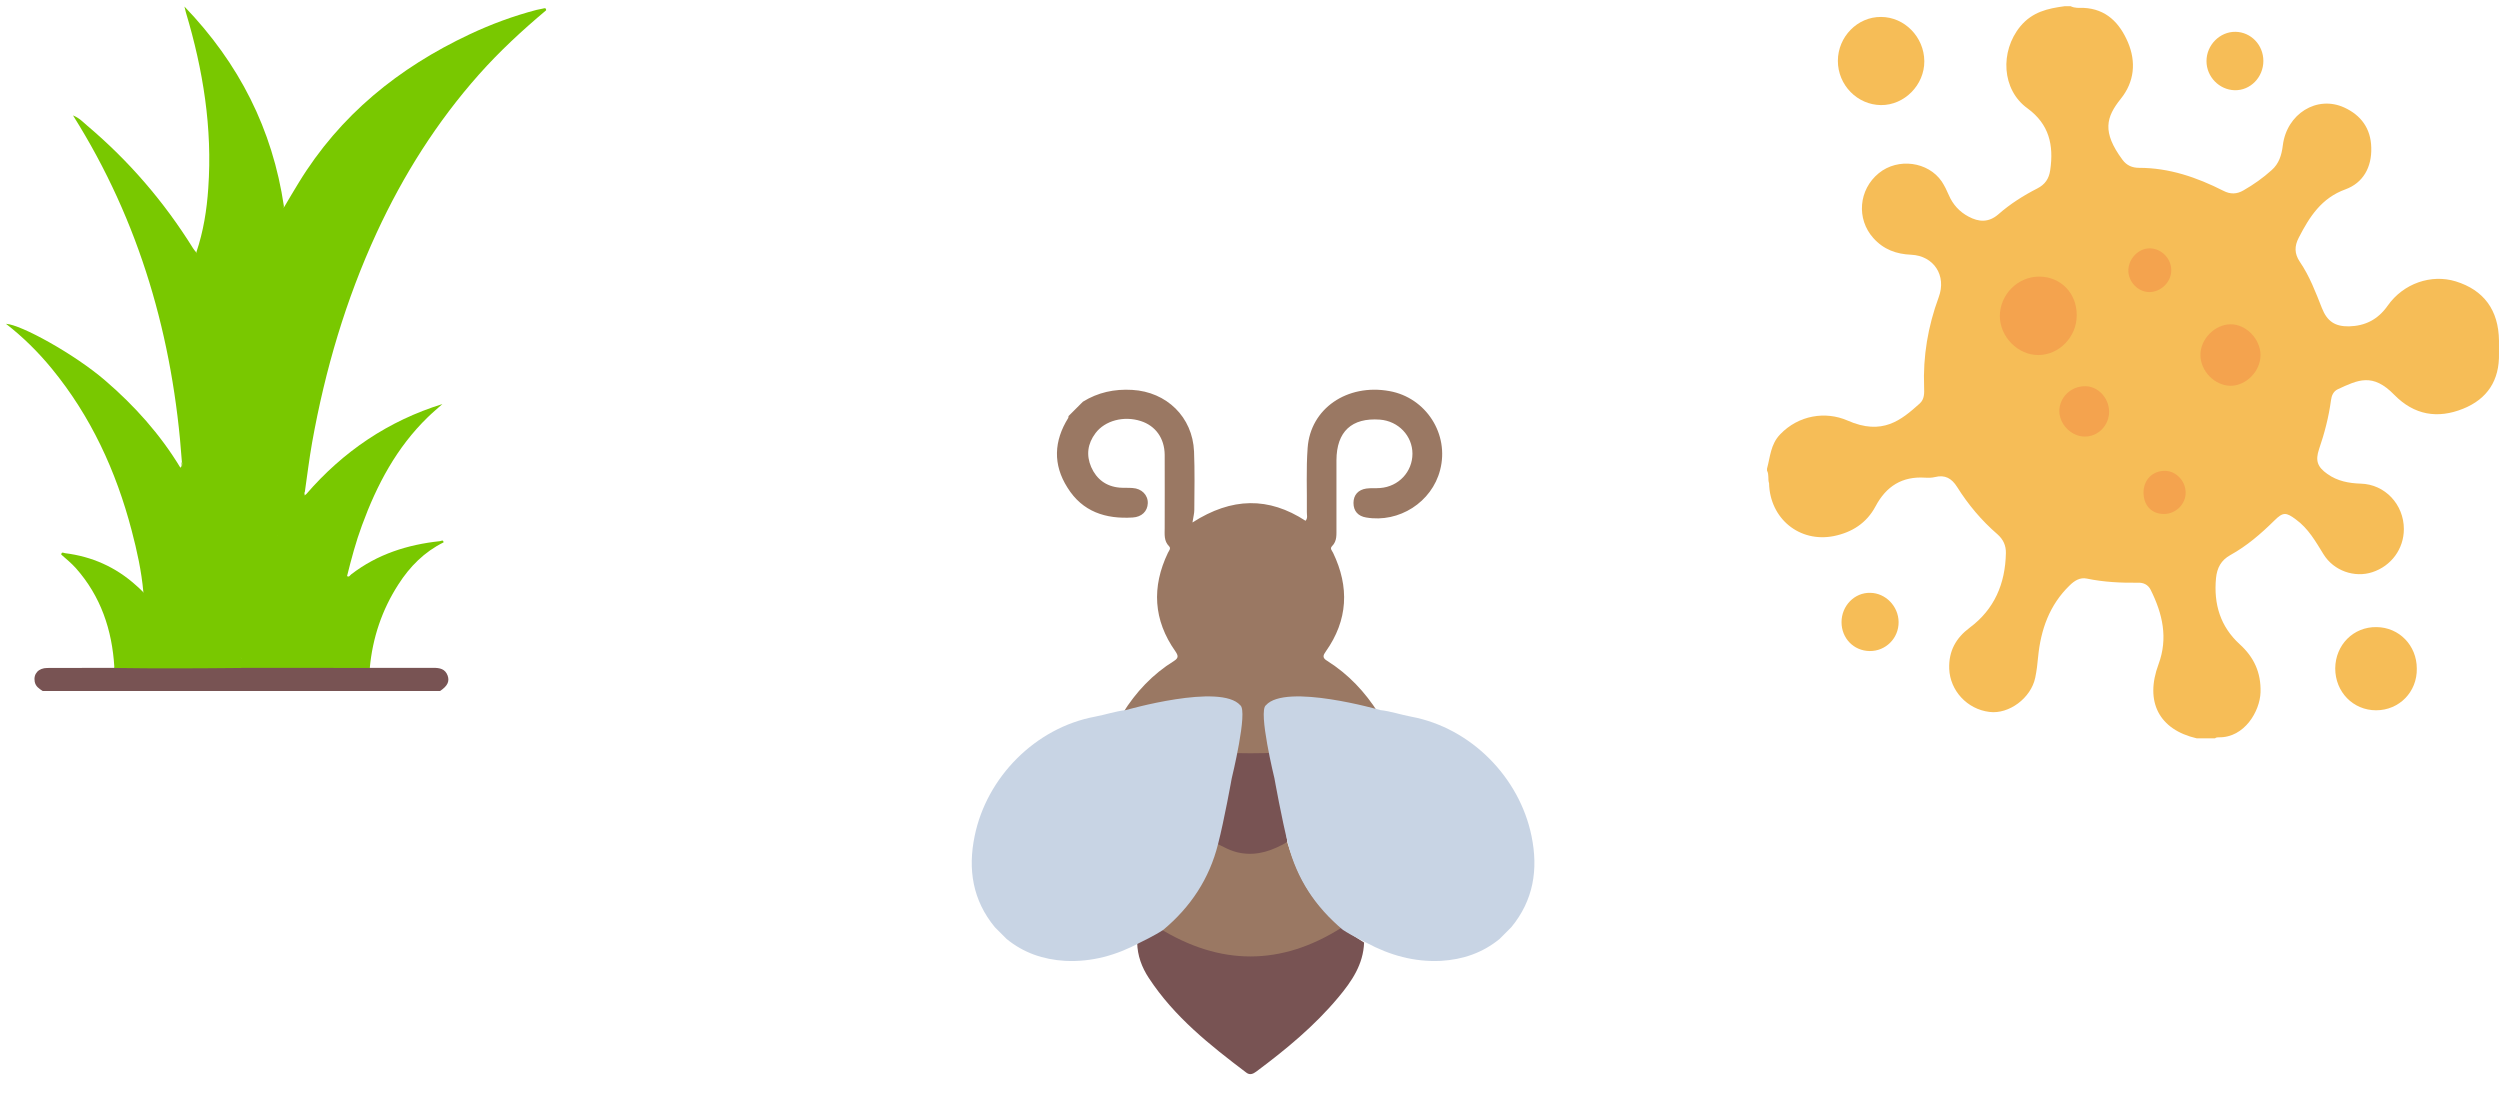 <svg width="208" height="91" viewBox="0 0 208 91" fill="none" xmlns="http://www.w3.org/2000/svg">
<g clip-path="url(#clip0_1_470)">
<path d="M30.766 55.564C32.53 55.564 34.282 55.575 36.046 55.564C36.586 55.564 37.038 55.642 37.248 56.22C37.413 56.71 37.225 57.077 36.619 57.489C25.596 57.489 14.573 57.489 3.549 57.489C3.252 57.3 2.965 57.111 2.888 56.721C2.767 56.064 3.197 55.575 3.935 55.575C5.787 55.564 7.639 55.564 9.491 55.564C9.634 55.464 9.8 55.441 9.965 55.441C13.338 55.464 16.7 55.374 20.062 55.43C21.683 55.408 23.303 55.408 24.924 55.43C26.676 55.397 28.429 55.419 30.193 55.419C30.391 55.419 30.59 55.43 30.766 55.564Z" fill="#785353"/>
<path d="M45.438 0.856C43.465 2.514 41.569 4.261 39.849 6.198C36.344 10.148 33.555 14.566 31.339 19.363C28.771 24.927 27.051 30.769 25.971 36.801C25.728 38.17 25.563 39.539 25.364 40.919C25.265 41.074 25.42 41.241 25.364 41.397C24.714 42.421 23.942 43.367 23.347 44.424C23.281 44.546 23.16 44.758 22.983 44.502C22.73 43.244 22.763 41.965 22.62 40.696C22.201 37.124 21.418 33.629 20.349 30.202C20.261 29.935 20.172 29.679 20.172 29.39C20.294 27.164 20.757 24.994 21.341 22.857C21.826 21.065 22.532 19.363 23.303 17.682C23.391 17.504 23.457 17.304 23.656 17.204C24.053 16.536 24.439 15.868 24.846 15.212C28.286 9.57 33.18 5.63 39.066 2.859C40.863 2.013 42.726 1.323 44.644 0.823C44.821 0.778 44.997 0.756 45.184 0.711C45.306 0.678 45.438 0.634 45.438 0.856Z" fill="#79C800"/>
<path d="M20.294 29.323C20.404 30.246 20.768 31.092 21.021 31.982C21.749 34.553 22.289 37.146 22.642 39.806C22.851 41.397 22.95 42.989 23.061 44.58C23.215 44.791 23.083 44.969 22.994 45.147C21.495 48.019 20.636 51.068 20.338 54.295C20.327 54.473 20.327 54.673 20.106 54.751C19.831 54.707 19.853 54.473 19.831 54.273C19.489 49.666 18.21 45.337 16.16 41.219C15.818 40.529 15.344 39.906 15.113 39.149C15.124 38.916 15.256 38.682 15.135 38.448C14.407 28.132 11.652 18.461 6.074 9.603C6.603 9.815 6.923 10.171 7.275 10.471C10.737 13.398 13.658 16.792 16.061 20.654C16.138 20.776 16.237 20.887 16.325 20.999C16.899 21.588 17.207 22.345 17.593 23.046C18.497 24.738 19.291 26.485 19.963 28.277C20.095 28.622 20.14 28.989 20.294 29.323Z" fill="#79C800"/>
<path d="M15.223 39.127C15.455 39.75 15.84 40.295 16.149 40.885C17.747 44.001 18.894 47.284 19.522 50.745C19.743 51.958 19.963 53.171 19.974 54.417C19.974 54.529 19.985 54.64 20.084 54.718C20.294 55.007 20.294 55.285 20.084 55.575C16.557 55.608 13.03 55.63 9.502 55.575C9.502 55.541 9.513 55.519 9.535 55.497C9.745 55.297 10.02 55.341 10.263 55.341C11.618 55.341 12.974 55.341 14.33 55.341C14.903 55.341 14.947 55.285 14.782 54.74C14.242 52.915 13.426 51.235 12.192 49.777C12.059 49.621 11.916 49.476 11.927 49.254C11.773 47.518 11.398 45.826 10.957 44.146C9.656 39.171 7.551 34.62 4.299 30.658C3.175 29.289 1.918 28.043 0.496 26.941C1.731 26.997 6.195 29.456 8.741 31.649C11.189 33.752 13.327 36.133 15.003 38.904C15.113 38.949 15.157 39.049 15.223 39.127Z" fill="#79C800"/>
<path d="M20.294 29.323C19.853 28.788 19.765 28.087 19.511 27.475C18.629 25.305 17.604 23.213 16.403 21.199C16.369 21.143 16.358 21.065 16.337 20.988C16.921 19.263 17.207 17.471 17.328 15.657C17.681 10.66 16.899 5.808 15.466 1.034C15.432 0.912 15.411 0.789 15.344 0.544C19.897 5.274 22.675 10.76 23.623 17.17C22.983 18.706 22.267 20.197 21.771 21.789C21.021 24.259 20.47 26.752 20.294 29.323Z" fill="#79C800"/>
<path d="M11.894 49.243C13.393 50.834 14.33 52.737 14.947 54.818C15.146 55.486 15.146 55.486 14.473 55.497C12.82 55.497 11.167 55.497 9.513 55.497C9.326 52.403 8.389 49.61 6.305 47.262C5.931 46.85 5.512 46.505 5.093 46.138C5.126 45.871 5.302 46.015 5.423 46.026C7.65 46.305 9.612 47.173 11.288 48.675C11.497 48.853 11.696 49.042 11.894 49.243Z" fill="#79C800"/>
<path d="M15.223 39.127C15.113 39.093 15.036 39.016 15.003 38.904C15.19 38.793 15.058 38.593 15.124 38.448C15.278 38.66 15.201 38.904 15.223 39.127Z" fill="#79C800"/>
<path d="M20.073 55.564C20.073 55.274 20.073 54.996 20.073 54.707C20.316 54.306 20.206 53.839 20.261 53.416C20.536 51.168 21.12 49.009 21.969 46.928C22.289 46.127 22.686 45.359 23.05 44.58C23.744 43.467 24.45 42.376 25.254 41.341C25.32 41.264 25.375 41.175 25.475 41.119C28.55 37.558 32.298 35.02 36.807 33.618C36.399 33.986 35.98 34.331 35.594 34.709C32.993 37.235 31.35 40.34 30.116 43.712C29.608 45.081 29.234 46.494 28.881 47.907C28.892 48.119 28.804 48.286 28.649 48.441C26.797 50.233 25.64 52.403 25.188 54.963C25.155 55.185 25.122 55.408 24.935 55.564C23.314 55.564 21.694 55.564 20.073 55.564Z" fill="#79C800"/>
<path d="M24.924 55.564C25.243 53.483 25.927 51.557 27.205 49.877C27.602 49.354 28.01 48.82 28.506 48.386C28.66 48.252 28.771 48.096 28.87 47.929C29.057 48.052 29.123 47.852 29.223 47.785C31.405 46.104 33.907 45.314 36.597 45.025C36.718 45.014 36.873 44.869 36.906 45.125C35.307 45.915 34.095 47.139 33.147 48.62C31.78 50.734 30.997 53.071 30.766 55.575C28.815 55.564 26.875 55.564 24.924 55.564Z" fill="#79C800"/>
</g>
<g clip-path="url(#clip1_1_470)">
<path d="M147.017 39.157C147.017 39.106 147.017 39.037 147.017 38.986C147.287 38.007 147.304 36.976 148.112 36.135C149.644 34.538 151.884 34.194 153.703 34.984C156.617 36.272 158.183 34.95 159.716 33.576C160.12 33.215 160.103 32.717 160.086 32.219C159.985 29.643 160.406 27.153 161.299 24.732C161.972 22.928 160.895 21.28 159.008 21.194C157.779 21.142 156.718 20.765 155.859 19.803C154.444 18.223 154.63 15.784 156.314 14.41C157.914 13.105 160.423 13.449 161.551 15.097C161.787 15.458 161.972 15.836 162.141 16.231C162.478 17.021 163.033 17.622 163.775 18.017C164.633 18.481 165.459 18.532 166.267 17.828C167.244 16.969 168.355 16.265 169.501 15.681C170.141 15.355 170.477 14.874 170.578 14.153C170.882 12.075 170.494 10.34 168.692 9.018C166.537 7.472 166.385 4.278 168.086 2.2C169.096 0.981 170.376 0.706 171.774 0.517C171.943 0.517 172.111 0.517 172.279 0.517C172.616 0.689 173.004 0.655 173.34 0.655C175.244 0.74 176.355 1.908 177.046 3.522C177.736 5.154 177.585 6.803 176.456 8.211C175.227 9.739 174.873 10.976 176.591 13.294C176.945 13.775 177.416 13.964 177.972 13.964C180.481 13.964 182.772 14.754 184.978 15.87C185.567 16.179 186.106 16.162 186.662 15.836C187.504 15.355 188.279 14.805 189.003 14.153C189.609 13.62 189.828 12.916 189.929 12.109C190.249 9.464 192.776 7.902 195.049 8.949C196.43 9.585 197.255 10.684 197.289 12.281C197.34 13.93 196.599 15.218 195.15 15.75C193.146 16.471 192.152 18.034 191.26 19.769C190.889 20.473 190.889 21.108 191.344 21.778C192.152 22.963 192.658 24.302 193.18 25.625C193.618 26.741 194.275 27.17 195.437 27.153C196.767 27.119 197.828 26.604 198.653 25.436C199.967 23.564 202.291 22.791 204.312 23.409C206.653 24.131 207.882 25.796 207.916 28.338C207.916 28.699 207.916 29.059 207.916 29.403C207.967 31.653 206.939 33.198 204.935 34.005C202.813 34.864 200.86 34.538 199.209 32.855C197.407 31 196.194 31.601 194.493 32.391C194.14 32.563 193.988 32.906 193.938 33.301C193.752 34.692 193.399 36.049 192.944 37.371C192.624 38.333 192.809 38.848 193.635 39.432C194.477 40.033 195.42 40.205 196.413 40.239C198.434 40.291 200.001 41.974 200.001 44.017C200.001 45.666 198.956 47.092 197.373 47.607C195.908 48.087 194.173 47.504 193.315 46.113C192.658 45.048 192.051 43.966 191.007 43.21C190.199 42.609 189.946 42.592 189.222 43.313C188.111 44.412 186.932 45.426 185.567 46.181C184.793 46.611 184.456 47.246 184.372 48.105C184.17 50.251 184.725 52.123 186.342 53.6C187.521 54.665 188.127 55.953 188.077 57.602C188.026 59.164 186.746 61.38 184.607 61.345C184.49 61.345 184.389 61.345 184.287 61.431C183.782 61.431 183.277 61.431 182.772 61.431C179.639 60.71 178.427 58.392 179.589 55.266C180.397 53.085 179.926 51.059 178.932 49.066C178.713 48.637 178.326 48.465 177.888 48.483C176.456 48.5 175.025 48.431 173.627 48.139C173.054 48.019 172.599 48.311 172.195 48.706C170.511 50.337 169.787 52.398 169.568 54.682C169.517 55.249 169.45 55.816 169.332 56.382C168.979 58.083 167.143 59.439 165.526 59.233C163.657 59.01 162.242 57.447 162.175 55.644C162.124 54.167 162.73 53.085 163.876 52.226C165.93 50.698 166.84 48.568 166.89 46.027C166.907 45.391 166.671 44.876 166.183 44.447C164.869 43.313 163.758 41.991 162.831 40.514C162.377 39.793 161.821 39.484 160.996 39.69C160.726 39.758 160.44 39.758 160.154 39.741C158.267 39.621 156.937 40.445 156.044 42.128C155.303 43.519 154.091 44.292 152.575 44.601C149.729 45.168 147.253 43.159 147.186 40.205C147.068 39.861 147.202 39.501 147.017 39.157Z" fill="#F6BD57"/>
<path d="M169.686 23.014C171.471 23.032 172.801 24.405 172.784 26.243C172.784 28.029 171.319 29.54 169.584 29.54C167.883 29.54 166.401 28.029 166.385 26.312C166.385 24.508 167.883 22.997 169.686 23.014Z" fill="#F4A34E"/>
<path d="M185.601 26.981C186.881 26.981 188.06 28.201 188.076 29.523C188.093 30.88 186.864 32.116 185.55 32.099C184.253 32.065 183.091 30.88 183.075 29.557C183.058 28.218 184.27 26.981 185.601 26.981Z" fill="#F4A34E"/>
<path d="M175.479 34.246C175.479 35.396 174.57 36.324 173.458 36.324C172.346 36.324 171.336 35.31 171.336 34.194C171.336 33.061 172.313 32.116 173.492 32.133C174.553 32.133 175.462 33.095 175.479 34.246Z" fill="#F4A34E"/>
<path d="M180.649 22.534C180.633 23.478 179.774 24.302 178.83 24.302C177.887 24.302 177.062 23.444 177.079 22.482C177.096 21.52 177.921 20.662 178.847 20.662C179.841 20.662 180.683 21.537 180.649 22.534Z" fill="#F4A34E"/>
<path d="M180.043 42.764C179.016 42.764 178.342 42.06 178.342 40.978C178.342 39.913 179.1 39.157 180.144 39.175C181.054 39.192 181.828 40.016 181.845 40.943C181.879 41.922 181.037 42.764 180.043 42.764Z" fill="#F4A34E"/>
<path d="M188.312 5.068C188.312 6.425 187.234 7.541 185.921 7.507C184.641 7.472 183.58 6.39 183.58 5.085C183.58 3.746 184.691 2.63 185.988 2.647C187.285 2.664 188.312 3.746 188.312 5.068Z" fill="#F6BD57"/>
<path d="M156.499 8.743C154.528 8.726 152.911 7.077 152.911 5.068C152.911 3.059 154.545 1.393 156.499 1.41C158.452 1.41 160.086 3.076 160.103 5.085C160.12 7.06 158.452 8.76 156.499 8.743Z" fill="#F6BD57"/>
<path d="M153.215 51.763C153.215 50.406 154.292 49.29 155.606 49.324C156.886 49.341 157.947 50.44 157.964 51.745C157.981 53.102 156.886 54.184 155.555 54.167C154.225 54.15 153.215 53.102 153.215 51.763Z" fill="#F6BD57"/>
<path d="M197.693 59.096C195.773 59.096 194.291 57.567 194.291 55.609C194.308 53.652 195.807 52.141 197.727 52.175C199.613 52.192 201.078 53.703 201.078 55.627C201.112 57.567 199.613 59.096 197.693 59.096Z" fill="#F6BD57"/>
</g>
<g clip-path="url(#clip2_1_470)">
<path d="M93.403 59.352C94.504 57.576 95.9 56.093 97.676 54.992C98.08 54.742 98.025 54.534 97.796 54.197C95.954 51.591 95.812 48.833 97.175 45.988C97.262 45.814 97.448 45.629 97.262 45.443C96.826 45.007 96.902 44.451 96.902 43.928C96.902 41.901 96.913 39.862 96.902 37.846C96.891 36.461 96.139 35.426 94.918 35.033C93.501 34.575 91.932 34.99 91.147 36.036C90.482 36.919 90.362 37.867 90.787 38.859C91.234 39.873 92.03 40.473 93.153 40.571C93.512 40.603 93.872 40.571 94.232 40.603C94.995 40.647 95.518 41.192 95.496 41.868C95.474 42.544 94.984 43.013 94.243 43.056C91.986 43.198 90.057 42.576 88.814 40.571C87.593 38.652 87.68 36.69 88.879 34.772C88.901 34.728 88.89 34.673 88.901 34.619C89.305 34.216 89.697 33.823 90.1 33.42C91.354 32.646 92.717 32.352 94.199 32.439C97.066 32.602 99.224 34.695 99.344 37.562C99.41 39.175 99.377 40.8 99.366 42.424C99.366 42.707 99.29 42.98 99.213 43.47C102.494 41.367 105.558 41.334 108.621 43.329C108.828 43.1 108.719 42.838 108.73 42.587C108.751 40.821 108.664 39.034 108.795 37.268C109.024 33.987 112.087 31.905 115.597 32.537C118.649 33.082 120.6 36.123 119.816 39.11C119.129 41.781 116.404 43.525 113.668 43.056C112.992 42.947 112.61 42.522 112.61 41.846C112.61 41.17 113.014 40.745 113.679 40.647C114.06 40.593 114.452 40.636 114.834 40.603C116.371 40.483 117.516 39.252 117.516 37.747C117.516 36.265 116.349 35.033 114.812 34.913C112.458 34.739 111.204 35.905 111.193 38.292C111.193 40.167 111.193 42.042 111.193 43.917C111.182 44.451 111.269 44.996 110.823 45.443C110.626 45.639 110.823 45.814 110.91 45.988C112.283 48.844 112.152 51.591 110.31 54.197C110.081 54.513 109.994 54.731 110.419 54.981C112.185 56.093 113.58 57.576 114.692 59.342C114.561 59.625 114.278 59.625 114.038 59.647C112.131 59.919 110.463 60.693 109.166 62.143C109.035 62.296 108.871 62.437 108.697 62.525C106.539 62.852 104.358 62.917 102.189 62.797C101.274 62.754 100.336 62.775 99.442 62.535C99.17 62.394 98.952 62.154 98.745 61.947C97.535 60.65 96.019 59.985 94.308 59.69C93.981 59.647 93.621 59.701 93.403 59.352Z" fill="#9A7863"/>
<path d="M111.596 77.197C112.229 77.611 112.85 78.014 113.493 78.418C113.428 80.249 112.458 81.655 111.346 82.985C109.362 85.362 106.996 87.313 104.522 89.155C104.26 89.351 103.988 89.471 103.693 89.242C100.663 86.953 97.698 84.598 95.583 81.372C94.995 80.478 94.635 79.508 94.613 78.418C95.235 78.014 95.845 77.622 96.477 77.23C96.804 77.208 97.066 77.36 97.338 77.502C101.884 80.02 106.419 79.977 110.932 77.404C111.128 77.295 111.302 77.055 111.596 77.197Z" fill="#785353"/>
<path d="M108.512 62.47C107.694 63.855 107.051 65.304 106.887 66.95C106.778 68.019 106.996 69.022 107.105 70.068C106.288 70.995 105.176 71.234 104.053 71.223C102.93 71.234 101.808 70.984 101.001 70.068C101.611 67.343 101.066 64.814 99.584 62.481C102.56 62.732 105.536 62.743 108.512 62.47Z" fill="#785353"/>
<path d="M100.99 70.057C101.72 70.417 102.407 70.842 103.236 70.973C104.653 71.213 105.895 70.755 107.095 70.057C107.64 71.801 108.315 73.458 109.449 74.919C110.092 75.758 110.921 76.412 111.596 77.197C106.56 80.38 101.513 80.347 96.456 77.23C97.753 75.911 99.082 74.603 99.9 72.891C100.358 71.975 100.63 71.005 100.99 70.057Z" fill="#9A7863"/>
<path d="M83.752 78.124C83.425 77.796 83.098 77.469 82.771 77.142C80.929 74.908 80.514 72.335 81.092 69.556C82.084 64.683 86.128 60.552 91.11 59.625C91.938 59.472 92.834 59.168 93.662 59.081C93.662 59.081 101.543 56.812 103.189 58.676C103.854 59.144 102.48 64.757 102.48 64.757C102.48 64.757 101.858 68.237 101.345 70.21C100.626 73.109 99.056 75.464 96.789 77.36C96.095 77.831 94.816 78.44 94.816 78.44C92.887 79.475 90.848 80.053 88.624 79.944C86.793 79.835 85.169 79.279 83.752 78.124Z" fill="#C8D4E4"/>
<path d="M124.761 78.124C125.088 77.796 125.415 77.469 125.742 77.142C127.584 74.908 127.998 72.335 127.421 69.556C126.429 64.683 122.385 60.552 117.403 59.625C116.574 59.472 115.679 59.168 114.851 59.081C114.851 59.081 106.97 56.812 105.324 58.676C104.659 59.144 106.033 64.757 106.033 64.757C106.033 64.757 106.655 68.237 107.167 70.21C107.887 73.109 109.456 75.464 111.724 77.36C112.418 77.831 113.697 78.44 113.697 78.44C115.626 79.475 117.665 80.053 119.888 79.944C121.72 79.835 123.344 79.279 124.761 78.124Z" fill="#C8D4E4"/>
</g>
<defs>
<clipPath id="clip0_1_470">
<rect width="46" height="57" fill="white" transform="translate(0 0.5)"/>
</clipPath>
<clipPath id="clip1_1_470">
<rect width="61" height="61" fill="white" transform="translate(147 0.5)"/>
</clipPath>
<clipPath id="clip2_1_470">
<rect width="60" height="60" fill="white" transform="translate(74 30.5)"/>
</clipPath>
</defs>
</svg>
